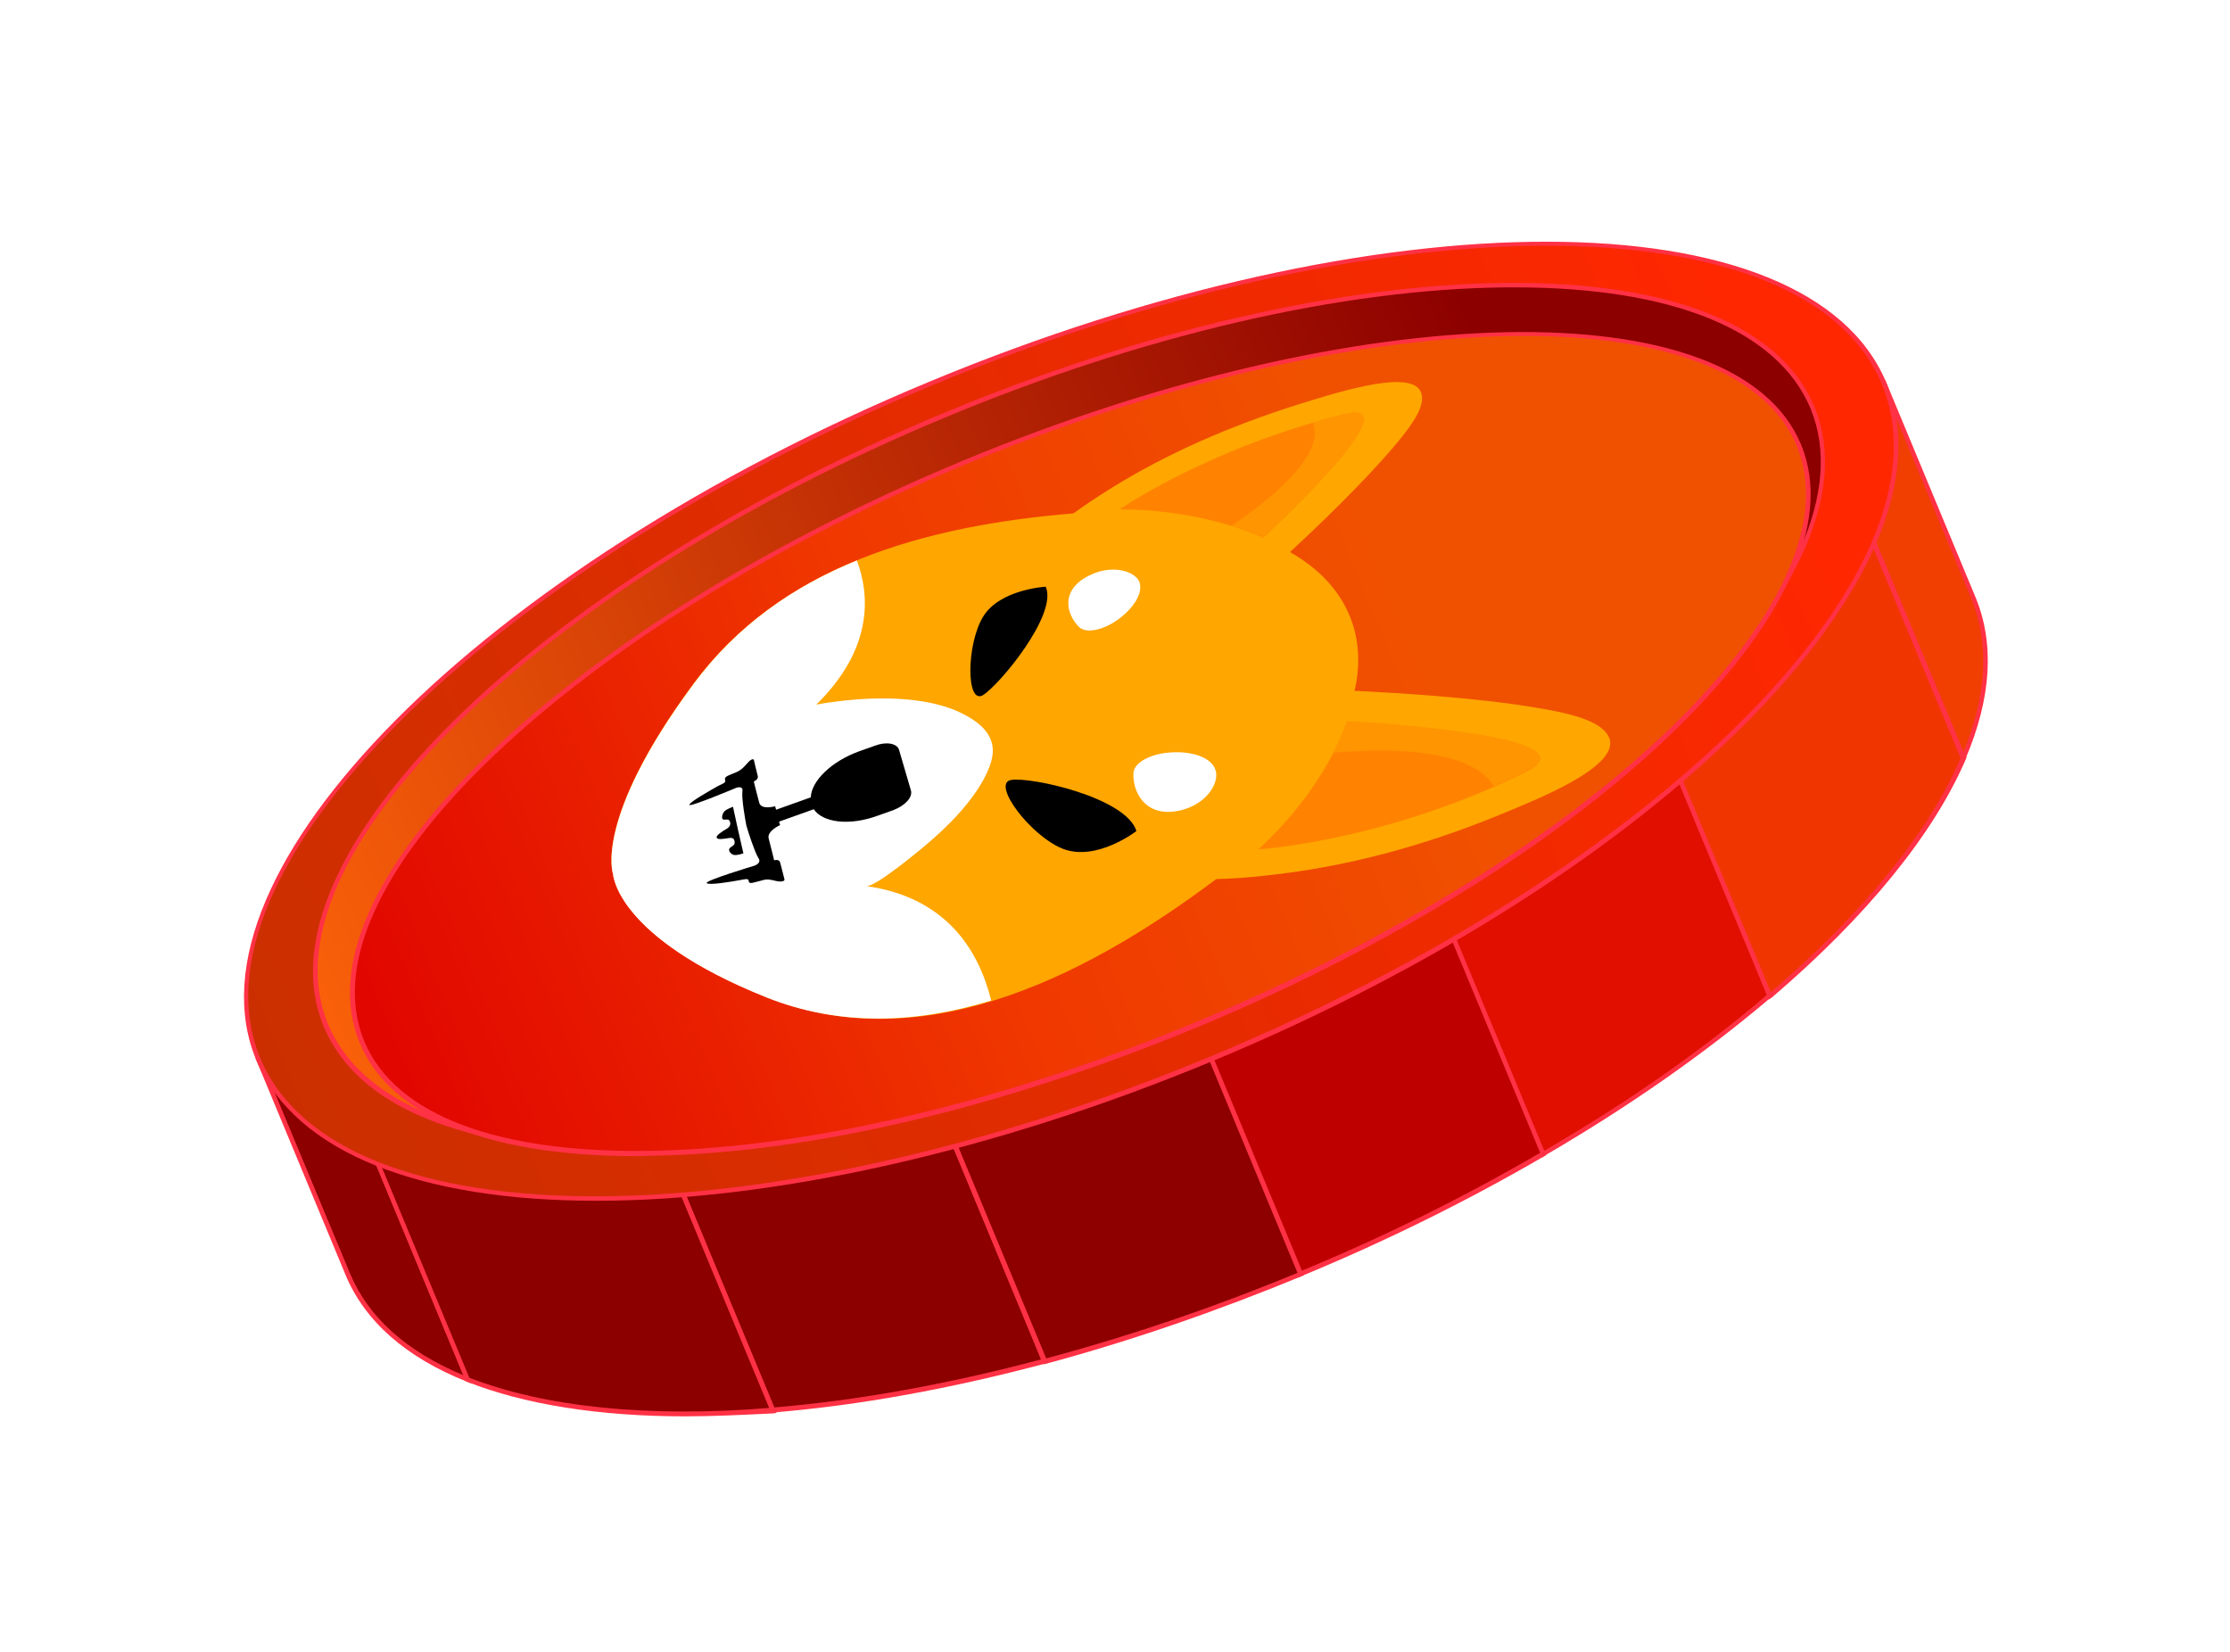 <svg width="135" height="100" viewBox="0 0 135 100" fill="none" xmlns="http://www.w3.org/2000/svg">
<g clip-path="url(#clip0_4140_73747)" filter="url(#filter0_f_4140_73747)">
<path d="M33.362 53.07L46.774 85.383C51.844 84.963 57.425 83.973 63.245 82.443L47.074 43.469C41.853 46.499 37.233 49.74 33.362 53.07Z" fill="#8C0000"/>
<path d="M46.684 85.503L33.182 53.01L33.272 52.95C37.233 49.59 41.853 46.349 47.014 43.349L47.164 43.259L47.224 43.409L63.485 82.503L63.335 82.533C57.575 84.063 52.024 85.083 46.834 85.503H46.684ZM33.512 53.1L46.864 85.203C51.934 84.783 57.395 83.793 63.035 82.293L47.014 43.679C41.943 46.62 37.413 49.8 33.512 53.1Z" fill="#FF3145"/>
<path d="M47.074 43.469L63.245 82.412C68.256 81.062 73.477 79.322 78.757 77.132L61.745 36.208C56.495 38.398 51.544 40.858 47.074 43.469Z" fill="#8E0000"/>
<path d="M63.155 82.593L63.095 82.473L46.894 43.409L47.014 43.349C51.604 40.679 56.555 38.219 61.715 36.088L61.835 36.028L61.895 36.148L78.937 77.192L78.817 77.252C73.656 79.382 68.436 81.183 63.305 82.563L63.155 82.593ZM47.254 43.529L63.335 82.233C68.376 80.883 73.506 79.142 78.577 77.042L61.685 36.418C56.615 38.519 51.754 40.919 47.254 43.529Z" fill="#FF3145"/>
<path d="M15.631 64.111L21.031 77.132C22.201 79.982 24.752 82.112 28.292 83.522L19.561 62.461L15.631 64.111Z" fill="#8C0000"/>
<path d="M28.562 83.763L28.262 83.643C24.572 82.173 22.081 79.983 20.911 77.162L15.451 64.021L19.651 62.281L28.562 83.763ZM15.811 64.171L21.181 77.072C22.291 79.743 24.602 81.813 28.052 83.253L19.501 62.641L15.811 64.171Z" fill="#FF3145"/>
<path d="M26.882 59.43L19.561 62.461L28.322 83.493C32.972 85.323 39.363 85.953 46.804 85.353L33.362 53.07C30.872 55.17 28.712 57.3 26.882 59.43Z" fill="#8C0000"/>
<path d="M41.493 85.743C36.273 85.743 31.742 85.023 28.262 83.643L28.202 83.613L28.172 83.553L19.381 62.371L26.822 59.311C28.652 57.21 30.812 55.08 33.272 52.98L33.422 52.86L33.512 53.04L47.014 85.533L46.804 85.563C44.944 85.653 43.173 85.743 41.493 85.743ZM28.412 83.403C32.942 85.173 39.213 85.833 46.564 85.233L33.302 53.31C30.902 55.38 28.772 57.45 27.002 59.521L26.972 59.551H26.942L19.741 62.551L28.412 83.403Z" fill="#FF3145"/>
<path d="M93.728 27.958L107.139 60.271C112.81 55.44 116.89 50.46 118.84 45.869L110.08 24.837L102.759 27.898C99.999 27.688 96.968 27.718 93.728 27.958Z" fill="#F03500"/>
<path d="M107.079 60.511L93.518 27.838L93.728 27.808C96.968 27.538 99.999 27.508 102.789 27.718L110.23 24.627L119.05 45.869L119.02 45.929C117.07 50.49 112.99 55.5 107.259 60.391L107.079 60.511ZM93.938 28.108L107.199 60.061C112.81 55.26 116.77 50.37 118.69 45.899L110.02 25.047L102.789 28.048H102.759C100.059 27.808 97.088 27.838 93.938 28.108Z" fill="#FF3145"/>
<path d="M119.471 36.208L114.07 23.187L110.14 24.807L118.9 45.839C120.371 42.359 120.641 39.059 119.471 36.208Z" fill="#F03F00"/>
<path d="M118.871 46.229L109.93 24.747L114.13 23.007L119.591 36.148C120.761 38.969 120.551 42.269 118.991 45.929L118.871 46.229ZM110.29 24.897L118.871 45.509C120.281 42.059 120.431 38.939 119.351 36.268L113.98 23.367L110.29 24.897Z" fill="#FF3145"/>
<path d="M78.757 77.102C84.007 74.912 88.958 72.452 93.428 69.841L77.257 30.928C72.246 32.278 67.026 34.018 61.745 36.208L78.757 77.102Z" fill="#BF0000"/>
<path d="M78.667 77.312L78.607 77.192L61.565 36.148L61.685 36.088C66.846 33.958 72.066 32.158 77.197 30.778L77.317 30.748L77.377 30.868L93.608 69.931L93.488 69.992C88.898 72.662 83.947 75.122 78.787 77.252L78.667 77.312ZM61.925 36.298L78.817 76.922C83.887 74.822 88.718 72.422 93.248 69.781L77.167 31.108C72.126 32.458 66.996 34.198 61.925 36.298Z" fill="#FF3145"/>
<path d="M77.257 30.928L93.428 69.872C98.649 66.841 103.269 63.601 107.139 60.271L93.728 27.958C88.628 28.378 83.077 29.368 77.257 30.928Z" fill="#E00F00"/>
<path d="M93.368 70.081L93.308 69.931L77.047 30.838L77.197 30.808C82.957 29.277 88.508 28.257 93.698 27.837H93.788L107.289 60.33L107.199 60.39C103.239 63.751 98.619 66.991 93.458 69.991L93.368 70.081ZM77.437 31.018L93.488 69.661C98.559 66.721 103.089 63.541 106.959 60.24L93.638 28.107C88.538 28.527 83.107 29.517 77.437 31.018Z" fill="#FF3145"/>
<path d="M114.04 23.187C118.72 34.468 100.509 52.8 73.326 64.081C46.144 75.362 20.311 75.392 15.631 64.081C10.95 52.77 29.162 34.498 56.345 23.187C83.527 11.906 109.36 11.906 114.04 23.187Z" fill="url(#paint0_linear_4140_73747)"/>
<path d="M36.093 72.692C25.562 72.692 17.881 69.842 15.511 64.171C10.8 52.83 29.102 34.378 56.285 23.097C83.497 11.786 109.45 11.816 114.19 23.157C118.901 34.498 100.599 52.95 73.416 64.231C59.825 69.872 46.564 72.692 36.093 72.692ZM93.638 14.876C83.197 14.876 69.966 17.697 56.405 23.337C29.342 34.588 11.1 52.83 15.751 64.051C20.401 75.242 46.204 75.212 73.266 63.961C100.359 52.71 118.57 34.438 113.92 23.247C111.58 17.667 104.019 14.876 93.638 14.876Z" fill="#FF3145"/>
<path d="M109.72 24.657C113.89 34.708 97.148 51.24 72.276 61.591C47.404 71.942 23.881 72.152 19.711 62.071C15.541 52.02 32.312 35.488 57.155 25.167C81.997 14.816 105.549 14.607 109.72 24.657Z" fill="url(#paint1_linear_4140_73747)"/>
<path d="M37.743 69.631C28.022 69.631 21.601 66.991 19.591 62.13C15.391 52.02 32.222 35.368 57.095 25.017C69.126 20.006 81.247 17.216 91.178 17.126C101.169 17.036 107.8 19.706 109.84 24.627C114.04 34.738 97.209 51.389 72.336 61.74C60.305 66.751 48.184 69.541 38.253 69.631C38.103 69.631 37.923 69.631 37.743 69.631ZM91.688 17.396C91.508 17.396 91.358 17.396 91.178 17.396C81.277 17.486 69.186 20.276 57.185 25.287C32.462 35.578 15.721 52.05 19.861 62.01C21.871 66.811 28.382 69.421 38.253 69.331C48.154 69.241 60.245 66.451 72.246 61.44C96.969 51.179 113.74 34.678 109.6 24.717C107.62 20.006 101.289 17.396 91.688 17.396Z" fill="#FF3145"/>
<path d="M108.879 26.938C112.78 36.328 96.488 52.02 72.456 62.011C48.454 72.002 25.802 72.482 21.901 63.091C18.031 53.7 34.322 38.009 58.355 28.018C82.357 18.027 104.979 17.547 108.879 26.938Z" fill="url(#paint2_linear_4140_73747)"/>
<path d="M38.553 69.991C29.552 69.991 23.642 67.591 21.781 63.151C19.861 58.56 22.621 52.35 29.552 45.689C36.453 39.059 46.654 32.728 58.265 27.898C82.327 17.907 105.099 17.456 109.03 26.907C112.96 36.358 96.578 52.17 72.546 62.161C60.905 66.991 49.234 69.781 39.693 69.961C39.303 69.961 38.913 69.991 38.553 69.991ZM92.258 20.337C82.987 20.337 70.866 22.947 58.385 28.137C46.804 32.968 36.633 39.269 29.762 45.869C22.921 52.44 20.191 58.53 22.051 63.031C23.912 67.501 30.152 69.871 39.663 69.661C49.204 69.451 60.815 66.691 72.426 61.861C96.338 51.93 112.63 36.268 108.76 26.967C106.899 22.557 100.779 20.337 92.258 20.337Z" fill="#FF3145"/>
<path d="M73.626 53.219C74.587 53.189 75.577 53.129 76.597 53.009C81.457 52.499 86.228 51.209 90.878 49.289C92.978 48.419 98.109 46.409 97.419 44.669C96.969 43.559 94.718 43.138 93.158 42.868C89.318 42.208 84.337 41.938 81.997 41.818C81.997 41.788 81.997 41.758 82.027 41.728C82.777 38.278 81.367 35.308 78.187 33.477C78.157 33.447 78.127 33.447 78.097 33.417C79.627 32.007 82.687 29.097 84.667 26.697C85.448 25.737 86.498 24.387 85.927 23.577C85.058 22.377 80.497 23.907 78.607 24.477C74.436 25.797 70.566 27.477 67.086 29.667C66.366 30.117 65.646 30.597 64.986 31.077C55.985 31.827 47.284 34.228 41.973 41.398C35.913 49.589 37.113 52.889 37.113 52.889C37.113 52.889 37.263 56.7 46.414 60.36C55.505 64.02 65.196 59.55 73.626 53.219Z" fill="#FFA600"/>
<path d="M63.305 35.518C63.305 35.518 60.545 35.668 59.525 37.318C58.505 38.968 58.475 42.659 59.495 42.089C60.485 41.489 64.055 37.198 63.305 35.518Z" fill="black"/>
<path d="M68.946 35.158C68.616 34.558 67.356 34.198 66.096 34.768C64.175 35.608 64.505 37.138 65.316 37.948C65.766 38.398 66.816 38.098 67.566 37.588C68.616 36.868 69.276 35.848 68.946 35.158Z" fill="white"/>
<path d="M52.444 53.64C53.014 53.73 56.075 51.149 56.405 50.849C57.995 49.469 59.375 47.849 59.915 46.379C60.485 44.879 59.705 43.949 58.325 43.229C56.405 42.239 53.525 42.089 50.554 42.479C50.164 42.539 49.804 42.569 49.414 42.659C52.774 39.358 52.714 36.178 51.874 33.928C48.034 35.488 44.614 37.858 41.973 41.428C35.913 49.619 37.113 52.92 37.113 52.92C37.113 52.92 37.263 56.73 46.414 60.39C50.794 62.13 55.415 61.98 60.005 60.57C59.255 57.54 57.305 54.33 52.444 53.64Z" fill="white"/>
<path d="M68.796 50.309C68.796 50.309 66.396 52.17 64.356 51.389C62.375 50.609 60.005 47.429 61.205 47.219C62.375 47.009 68.166 48.269 68.796 50.309Z" fill="black"/>
<path d="M73.596 46.649C73.806 47.399 73.086 48.599 71.616 49.019C69.426 49.619 68.556 48.029 68.616 46.799C68.646 46.139 69.696 45.659 70.656 45.569C72.036 45.419 73.356 45.809 73.596 46.649Z" fill="white"/>
<path d="M76.177 51.419C76.177 51.419 83.917 50.939 92.408 46.709C96.879 44.459 81.547 43.679 81.547 43.679C81.547 43.679 80.347 47.609 76.177 51.419Z" fill="#FF8300"/>
<path d="M92.408 46.679C91.748 47.009 91.088 47.309 90.428 47.609C89.948 46.739 88.118 44.939 80.707 45.569C81.307 44.399 81.547 43.649 81.547 43.649C81.547 43.649 96.909 44.459 92.408 46.679Z" fill="#FF9501"/>
<path d="M67.776 30.837C67.776 30.837 73.146 27.117 81.367 25.077C85.778 23.967 76.477 32.548 76.477 32.548C76.477 32.548 72.936 30.837 67.776 30.837Z" fill="#FF8300"/>
<path d="M44.374 48.839C44.374 48.839 43.954 48.989 43.834 49.139C43.714 49.289 43.624 49.649 43.864 49.619C44.104 49.589 44.134 49.649 44.134 49.649C44.134 49.649 44.374 49.919 44.014 50.159C43.654 50.369 43.354 50.579 43.384 50.699C43.414 50.849 43.774 50.789 44.164 50.729C44.554 50.669 44.464 51.089 44.464 51.089C44.464 51.089 44.464 51.149 44.224 51.299C44.014 51.449 44.224 51.689 44.404 51.749C44.584 51.809 45.004 51.659 45.004 51.659L44.674 50.219L44.374 48.839Z" fill="black"/>
<path d="M47.494 53.249C47.494 53.249 47.284 52.409 47.224 52.199C47.164 51.989 46.864 52.079 46.864 52.079C46.864 52.079 46.654 51.209 46.534 50.759C46.414 50.309 47.224 49.949 47.224 49.949L47.164 49.739L49.264 48.989C49.804 49.799 51.424 50.009 53.135 49.379L54.065 49.049C54.785 48.779 55.265 48.269 55.145 47.849L54.425 45.389C54.305 44.998 53.645 44.878 52.954 45.148L52.024 45.478C50.344 46.078 49.114 47.279 49.084 48.269L46.984 49.019L46.924 48.809C46.924 48.809 46.084 49.049 45.964 48.599C45.844 48.179 45.634 47.309 45.634 47.309C45.634 47.309 45.934 47.189 45.874 46.979C45.814 46.769 45.634 45.989 45.634 45.989C45.634 45.989 45.544 45.868 45.274 46.169C45.004 46.469 44.884 46.619 44.524 46.769C44.164 46.919 43.834 47.009 43.894 47.189C43.924 47.369 43.924 47.369 43.474 47.579C43.053 47.819 41.763 48.539 41.733 48.719C41.703 48.899 44.554 47.699 44.554 47.699C44.554 47.699 45.004 47.519 44.944 47.909C44.884 48.329 45.124 49.679 45.184 49.979C45.274 50.309 45.694 51.599 45.904 51.929C46.144 52.259 45.664 52.409 45.664 52.409C45.664 52.409 42.663 53.309 42.783 53.459C42.904 53.609 44.314 53.369 44.794 53.279C45.274 53.189 45.304 53.189 45.334 53.369C45.364 53.549 45.694 53.399 46.084 53.309C46.474 53.189 46.624 53.249 47.014 53.339C47.494 53.429 47.494 53.249 47.494 53.249Z" fill="black"/>
<path d="M81.367 25.077C80.707 25.227 80.077 25.407 79.477 25.587C79.777 26.308 79.897 28.198 74.556 31.828C75.787 32.188 76.477 32.548 76.477 32.548C76.477 32.548 85.778 23.997 81.367 25.077Z" fill="#FF9501"/>
</g>
<defs>
<filter id="filter0_f_4140_73747" x="0.761" y="0.606" width="133.58" height="99.137" filterUnits="userSpaceOnUse" color-interpolation-filters="sRGB">
<feFlood flood-opacity="0" result="BackgroundImageFix"/>
<feBlend mode="normal" in="SourceGraphic" in2="BackgroundImageFix" result="shape"/>
<feGaussianBlur stdDeviation="7" result="effect1_foregroundBlur_4140_73747"/>
</filter>
<linearGradient id="paint0_linear_4140_73747" x1="15.988" y1="63.95" x2="109.558" y2="25.059" gradientUnits="userSpaceOnUse">
<stop stop-color="#CB2F00"/>
<stop offset="0.999" stop-color="#FF2700"/>
</linearGradient>
<linearGradient id="paint1_linear_4140_73747" x1="16.204" y1="63.537" x2="94.058" y2="31.178" gradientUnits="userSpaceOnUse">
<stop stop-color="#FF650A"/>
<stop offset="1" stop-color="#8C0000"/>
</linearGradient>
<linearGradient id="paint2_linear_4140_73747" x1="22.676" y1="62.785" x2="84.998" y2="36.882" gradientUnits="userSpaceOnUse">
<stop stop-color="#E10600"/>
<stop offset="0.536" stop-color="#F03700"/>
<stop offset="1" stop-color="#F05100"/>
</linearGradient>
<clipPath id="clip0_4140_73747">
<rect width="105.58" height="71.137" fill="white" transform="translate(14.761 14.606)"/>
</clipPath>
</defs>
</svg>
